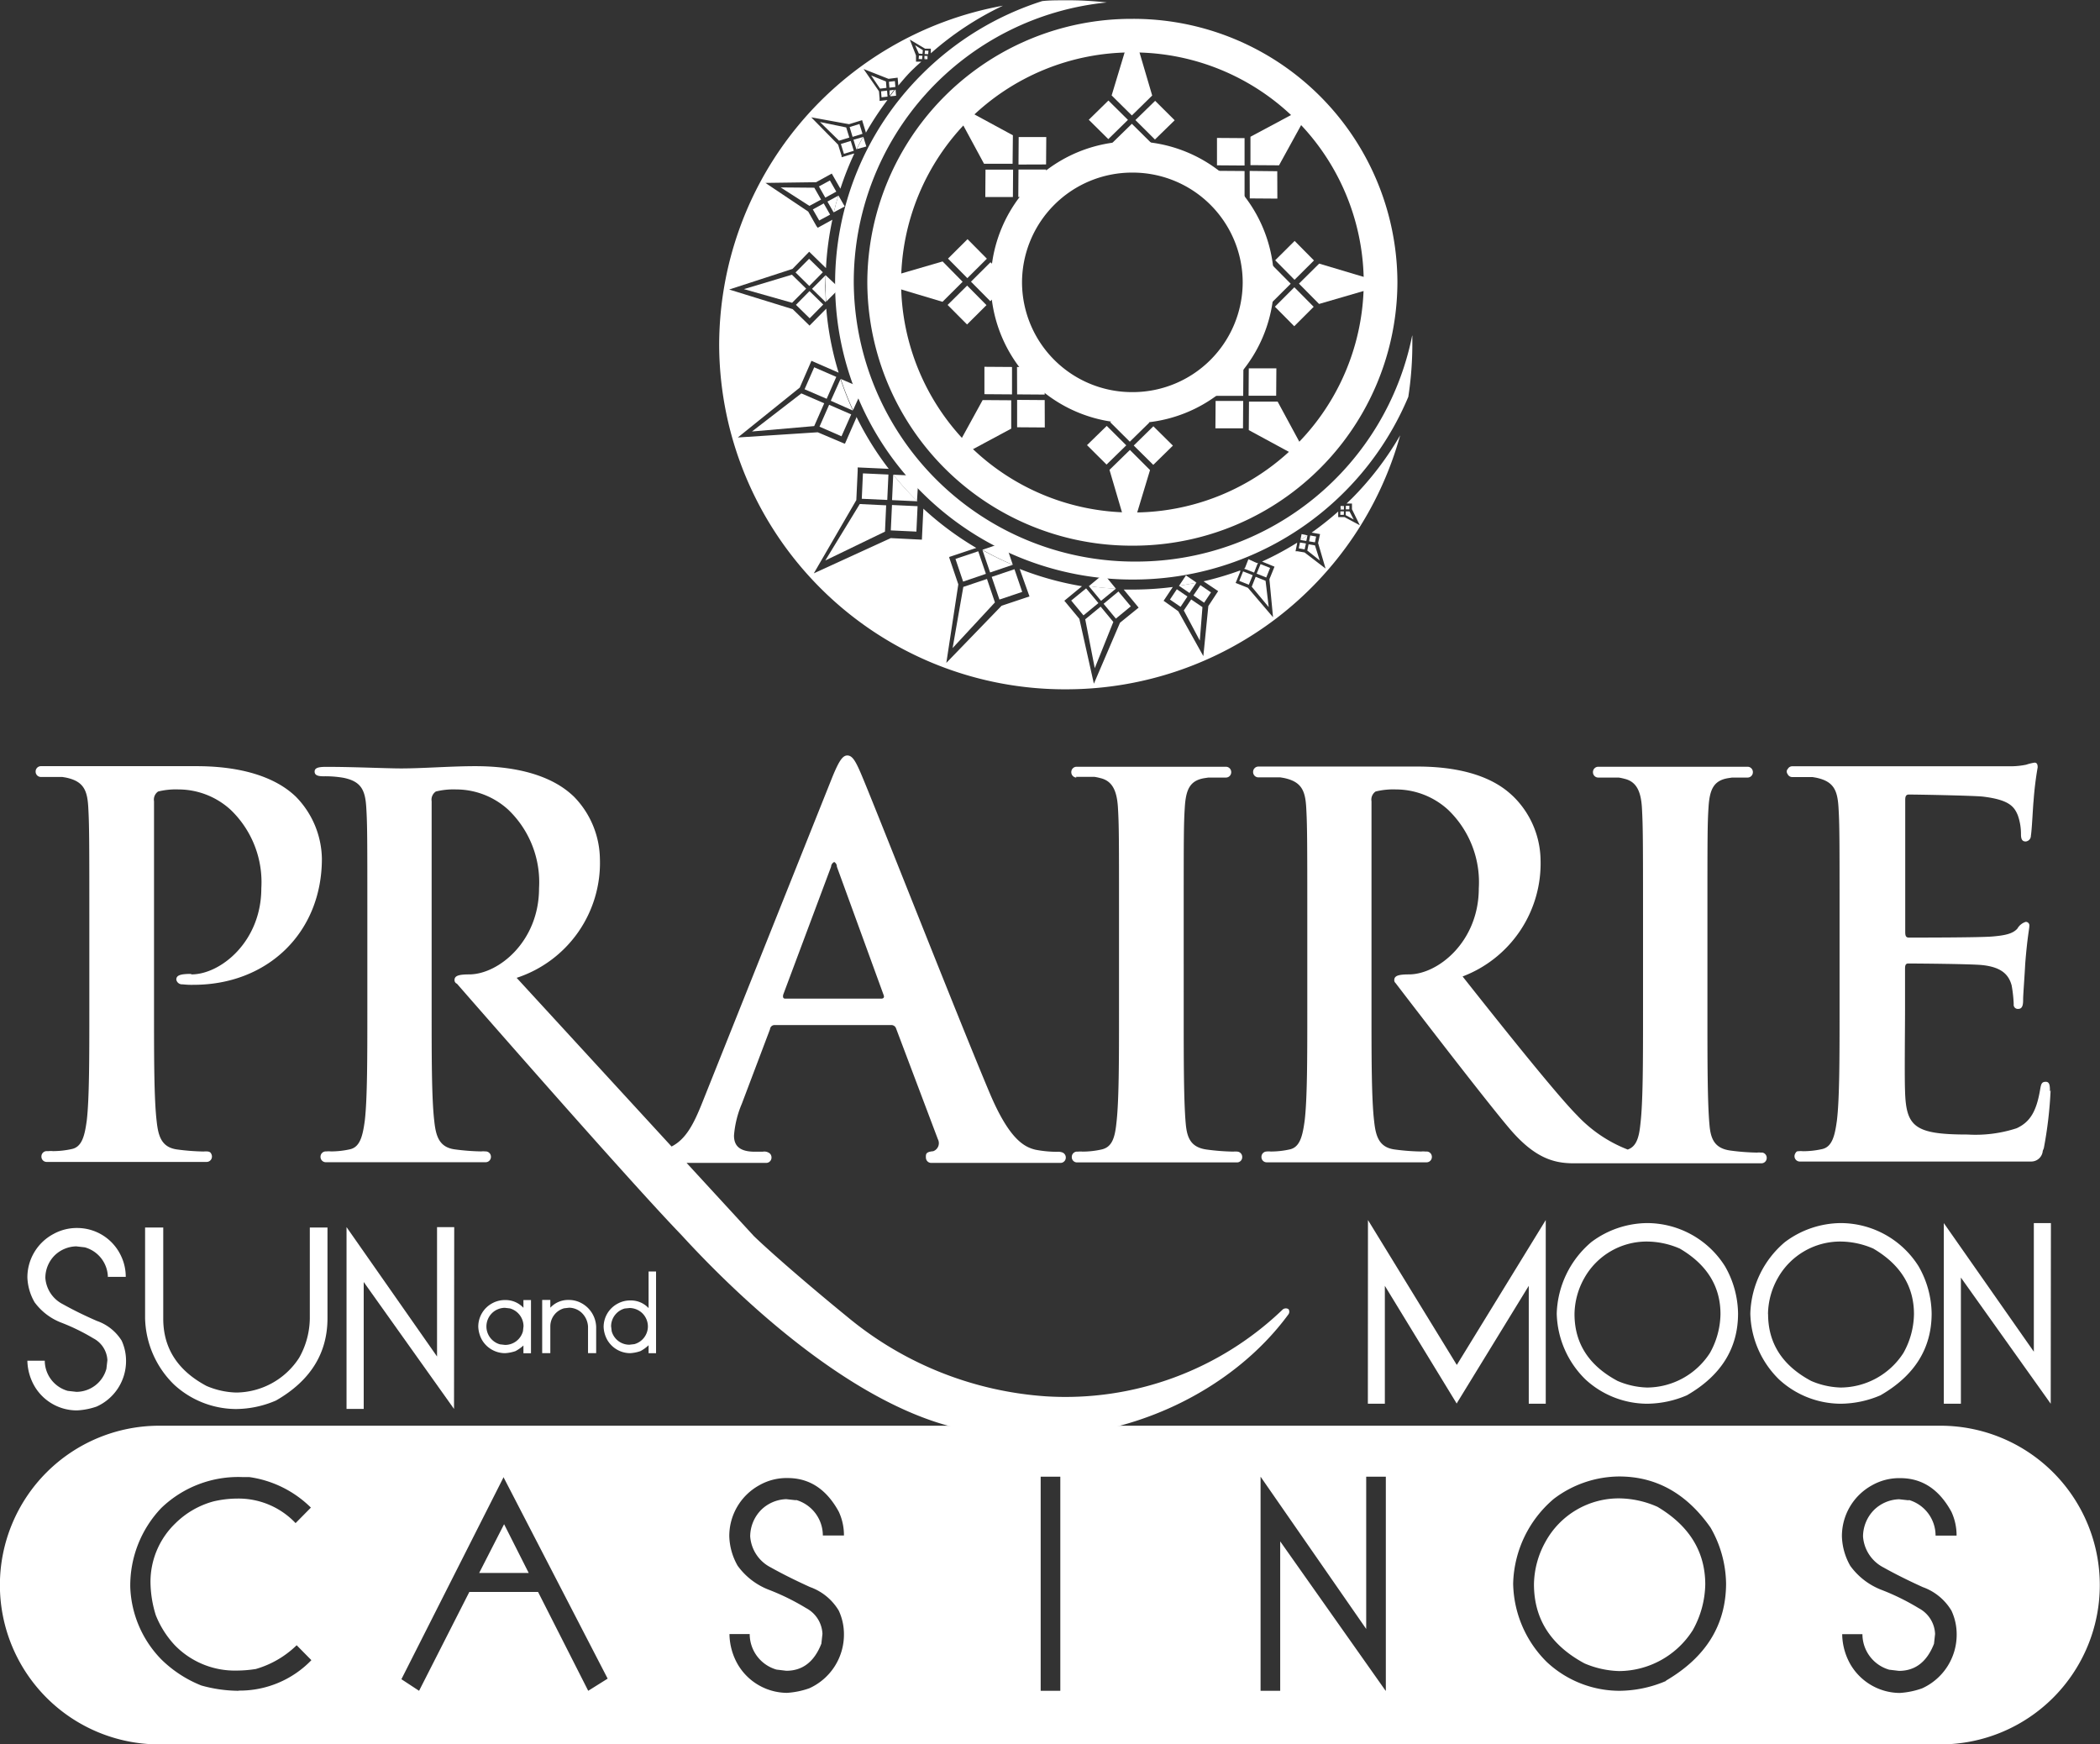 <svg id="Layer_1" data-name="Layer 1" xmlns="http://www.w3.org/2000/svg" viewBox="0 0 213.92 177.66"><rect x="0" y="0" width="213.92" height="177.66" fill="#333333" stroke="none"/><defs><style>.cls-1{fill:#fff;}</style></defs><title>mnc-logo</title><path class="cls-1" d="M-525.46,137.31a31.94,31.94,0,0,1-24.1,8.89,35.42,35.42,0,0,1-20.26-8.07c-4.12-3.36-7.87-6.63-9.55-8.25l-6.86-7.46h8.13a0.54,0.54,0,0,0,.52-0.55,0.56,0.56,0,0,0-.17-0.41,0.88,0.88,0,0,0-.73-0.18h-0.8c-1.65,0-2.12-.69-2.12-1.65a10.32,10.32,0,0,1,.8-3.24l2.87-7.59a0.46,0.46,0,0,1,.48-0.42h11.84a0.51,0.51,0,0,1,.53.37l4.25,11.26a0.87,0.87,0,0,1-.48,1.22c-0.52.05-.74,0.16-0.74,0.47a0.66,0.66,0,0,0,0,.17,0.54,0.54,0,0,0,.52.55h13.21a0.54,0.54,0,0,0,.52-0.55,0.55,0.55,0,0,0-.34-0.51,1.17,1.17,0,0,0-.51-0.07,11.8,11.8,0,0,1-2.23-.21c-1.12-.27-2.66-1-4.68-5.79-3.4-8.07-11.9-29.75-13.17-32.67-0.53-1.22-.85-1.7-1.33-1.7s-0.85.58-1.49,2.12l-13.33,33.36c-0.83,2.06-1.62,3.61-3.08,4.35l-15.78-17.18a12.32,12.32,0,0,0,8.48-12.14,9.24,9.24,0,0,0-2.65-6.32c-0.85-.8-3.42-3.1-10.06-3.1-2.45,0-5.35.23-7.53,0.23-1.49,0-4.83-.16-7.65-0.16-0.8,0-1.17.11-1.17,0.48s0.32,0.48.9,0.48a10.84,10.84,0,0,1,2.07.16c1.75,0.37,2.18,1.22,2.29,3s0.11,3.18.11,11.26v9.34c0,4.89,0,9.09-.26,11.32-0.21,1.54-.48,2.71-1.54,2.92a8.87,8.87,0,0,1-1.91.21,2.08,2.08,0,0,0-.44,0H-623a0.54,0.54,0,0,0-.52.55,0.54,0.54,0,0,0,.52.55h16.32a0.54,0.54,0,0,0,.52-0.55,0.54,0.54,0,0,0-.52-0.55h-0.06a1.93,1.93,0,0,0-.41,0,23,23,0,0,1-2.71-.21c-1.59-.22-1.91-1.38-2.07-2.87-0.27-2.28-.27-6.48-0.27-11.37V85.59a1,1,0,0,1,.43-1,7.5,7.5,0,0,1,2.07-.21,7.89,7.89,0,0,1,5.31,2.07,10.22,10.22,0,0,1,3.13,8c0,5.42-4.14,8.77-7.12,8.77-1.12,0-1.49.16-1.49,0.58a0.39,0.39,0,0,0,.25.37c1.2,1.38,17.55,20.1,22.87,25.6h0c6.71,7.33,18.82,18.4,29.91,20a32.92,32.92,0,0,0,4.45.53c11.05,0.57,21.73-4.62,27.48-12.47a0.47,0.47,0,0,0,0-.51,0.5,0.5,0,0,0-.55,0m-50.94-32,4.89-13.07a0.56,0.56,0,0,1,.32-0.48,0.53,0.53,0,0,1,.27.48l4.78,13.12c0.05,0.16,0,.32-0.27.32h-9.77c-0.21,0-.26-0.16-0.21-0.37m29.83-22.22h1.89a5.09,5.09,0,0,1,.57.12c1.17,0.27,1.7,1.17,1.81,3s0.11,3.18.11,11.26v9.34c0,5.15,0,9.35-.27,11.58-0.16,1.54-.48,2.44-1.54,2.66a8.9,8.9,0,0,1-1.91.21,2.08,2.08,0,0,0-.43,0h-0.14a0.54,0.54,0,0,0-.52.55,0.53,0.53,0,0,0,.52.55h16.32a0.53,0.53,0,0,0,.52-0.55,0.54,0.54,0,0,0-.49-0.55,2,2,0,0,0-.42,0,22.89,22.89,0,0,1-2.71-.21c-1.6-.22-2-1.17-2.13-2.61-0.21-2.28-.21-6.48-0.21-11.63V97.49c0-8.08,0-9.57.11-11.26,0.11-1.86.53-2.76,2-3l0.4-.06h1.81a0.54,0.54,0,0,0,.52-0.55,0.54,0.54,0,0,0-.52-0.55h-15.25a0.54,0.54,0,0,0-.52.55,0.54,0.54,0,0,0,.52.55m-90.2,20c-1.12,0-1.49.16-1.49,0.58a0.59,0.59,0,0,0,.64.48,7.76,7.76,0,0,0,1.12.05c7.54,0,13.07-5.31,13.07-12.85a9.22,9.22,0,0,0-2.66-6.32c-0.85-.8-3.48-3.1-10.12-3.1h-15.86a0.54,0.54,0,0,0-.52.55,0.54,0.54,0,0,0,.52.55h2.2l0.36,0.06c1.75,0.37,2.18,1.22,2.28,3s0.11,3.18.11,11.26v9.34c0,4.89,0,9.09-.26,11.32-0.21,1.54-.48,2.71-1.54,2.92a8.86,8.86,0,0,1-1.91.21,2.07,2.07,0,0,0-.44,0h-0.21a0.54,0.54,0,0,0-.52.55,0.53,0.53,0,0,0,.52.55h16.32a0.54,0.54,0,0,0,.53-0.55,0.57,0.57,0,0,0-.08-0.29,0.36,0.36,0,0,0-.14-0.16h0l0,0a0.5,0.5,0,0,0-.19-0.06,2,2,0,0,0-.44,0,23,23,0,0,1-2.71-.21c-1.59-.22-1.91-1.38-2.07-2.87-0.27-2.28-.27-6.48-0.27-11.37V85.59a1,1,0,0,1,.42-1,7.52,7.52,0,0,1,2.07-.21,7.89,7.89,0,0,1,5.31,2.07,10.21,10.21,0,0,1,3.13,8c0,5.42-4.14,8.77-7.12,8.77m160,18.15h-0.12a2,2,0,0,0-.41,0,23,23,0,0,1-2.71-.21c-1.59-.22-2-1.17-2.12-2.61-0.21-2.28-.21-6.48-0.21-11.63V97.49c0-8.08,0-9.57.11-11.26,0.11-1.86.53-2.76,2-3l0.4-.06h1.6a0.54,0.54,0,0,0,.52-0.55,0.54,0.54,0,0,0-.52-0.55h-15.25a0.54,0.54,0,0,0-.52.55,0.54,0.54,0,0,0,.52.55h2.1a5.21,5.21,0,0,1,.57.12c1.17,0.27,1.7,1.17,1.8,3s0.11,3.18.11,11.26v9.34c0,5.15,0,9.35-.27,11.58-0.14,1.42-.43,2.29-1.29,2.59a14,14,0,0,1-5.16-3.49c-2.26-2.26-9-10.78-11.66-14.14a12.32,12.32,0,0,0,7.94-11.95A9.24,9.24,0,0,0-502,85.11c-0.83-.78-3.2-3-9.53-3.06l-0.16,0H-528a0.54,0.54,0,0,0-.52.55,0.54,0.54,0,0,0,.52.55h2.25l0.36,0.06c1.75,0.37,2.18,1.22,2.28,3s0.11,3.18.11,11.26v9.34c0,4.89,0,9.09-.27,11.32-0.21,1.54-.48,2.71-1.54,2.92a8.83,8.83,0,0,1-1.91.21,2,2,0,0,0-.43,0h0a0.54,0.54,0,0,0-.52.55,0.53,0.53,0,0,0,.52.55h16.32a0.54,0.54,0,0,0,.52-0.55,0.54,0.54,0,0,0-.52-0.55H-511a1.89,1.89,0,0,0-.41,0,23,23,0,0,1-2.71-.21c-1.59-.22-1.91-1.38-2.07-2.87-0.27-2.28-.27-6.48-0.27-11.37V85.59a1,1,0,0,1,.42-1,7.53,7.53,0,0,1,2.07-.21,7.89,7.89,0,0,1,5.31,2.07,10.22,10.22,0,0,1,3.13,8c0,5.42-4.14,8.77-7.12,8.77-1.12,0-1.49.16-1.49,0.58a0.37,0.37,0,0,0,.13.3c0.81,1.06,9.13,11.92,11.64,14.86s4.44,3.47,6.35,3.5h19.3a0.54,0.54,0,0,0,.52-0.55,0.54,0.54,0,0,0-.52-0.55m29.37-6.2c0-.53,0-1-0.42-1s-0.48.21-.58,0.8c-0.37,2.18-1,3.29-2.39,3.93a13.5,13.5,0,0,1-5,.64c-5.42,0-6.27-.8-6.37-4.46-0.06-1.54,0-6.42,0-8.23v-4.2c0-.32.05-0.53,0.32-0.53,1.28,0,6.53.05,7.54,0.16,2,0.21,2.71,1,3,2.07a13.76,13.76,0,0,1,.21,1.91,0.42,0.42,0,0,0,.48.48c0.48,0,.48-0.59.48-1s0.16-2.5.21-3.56c0.21-2.71.42-3.56,0.42-3.87a0.36,0.36,0,0,0-.37-0.43,1.5,1.5,0,0,0-.85.69c-0.48.53-1.27,0.69-2.55,0.8s-7.33.11-8.5,0.11c-0.32,0-.37-0.21-0.37-0.58V85.43c0-.37.1-0.53,0.37-0.53,1.06,0,6.64.11,7.54,0.21,2.65,0.32,3.19,1,3.56,1.91a5.67,5.67,0,0,1,.32,1.91c0,0.48.1,0.75,0.48,0.75a0.58,0.58,0,0,0,.53-0.59c0.11-.64.21-3,0.27-3.51a34.55,34.55,0,0,1,.42-3.45c0-.26-0.05-0.48-0.32-0.48a5.17,5.17,0,0,0-.85.21,7.87,7.87,0,0,1-1.45.16h-22.38a0.51,0.51,0,0,0-.45.27,0.35,0.35,0,0,0-.11.26,0.4,0.4,0,0,0,.08.25,0.52,0.52,0,0,0,.48.32h2.07l0.35,0.06c1.76,0.37,2.18,1.22,2.29,3s0.11,3.18.11,11.26v9.34c0,4.89,0,9.09-.27,11.32-0.21,1.54-.48,2.71-1.54,2.92a8.84,8.84,0,0,1-1.91.21,2.21,2.21,0,0,0-.47,0h-0.09l0,0a0.37,0.37,0,0,0-.21.19,0.57,0.57,0,0,0-.1.31,0.54,0.54,0,0,0,.52.55h23.63a1.18,1.18,0,0,0,1.13-1h0c0-.12.08-0.23,0.12-0.37a41.83,41.83,0,0,0,.69-5.9" transform="translate(656.17 -3.97)"/><path class="cls-1" d="M-645.18,134.08v0a3.21,3.21,0,0,0-2.35-3.06l-0.88-.1a3.26,3.26,0,0,0-2.19.92,3.25,3.25,0,0,0-.95,2.29,3.26,3.26,0,0,0,1.78,2.68q1.61,0.9,3.48,1.71a4.84,4.84,0,0,1,2.51,2,4.92,4.92,0,0,1,.45,2.07,5.08,5.08,0,0,1-3,4.65,7.18,7.18,0,0,1-2,.39,5,5,0,0,1-4.32-2.46,5.43,5.43,0,0,1-.73-2.52v-0.08h1.77v0a3.21,3.21,0,0,0,2.34,3.07l0.88,0.1a3.18,3.18,0,0,0,3.06-2.35l0.1-.88a2.66,2.66,0,0,0-1.43-2.22,20.91,20.91,0,0,0-3.19-1.57,6.07,6.07,0,0,1-2.8-2.11,5.44,5.44,0,0,1-.73-2.51,5,5,0,0,1,2.64-4.43,4.92,4.92,0,0,1,2.46-.62,4.93,4.93,0,0,1,4.47,2.91,4.93,4.93,0,0,1,.45,2.07h-1.84Z" transform="translate(656.17 -3.97)"/><path class="cls-1" d="M-639.54,129v9.29q0,4.5,4.41,6.85a8.24,8.24,0,0,0,3,.67,7.7,7.7,0,0,0,6.44-3.55,8.35,8.35,0,0,0,1.08-4V129h1.8v9.24q0,5.37-5.24,8.38a10.45,10.45,0,0,1-4.09.87,9.37,9.37,0,0,1-6.3-2.49,9.74,9.74,0,0,1-2.95-6.76l0-9.24h1.79Z" transform="translate(656.17 -3.97)"/><polygon class="cls-1" points="35.3 124.99 44.52 138.17 44.52 124.99 46.27 124.99 46.25 143.51 37.05 130.58 37.05 143.51 35.3 143.51 35.3 124.99"/><polygon class="cls-1" points="148.4 142.93 148.4 142.98 141.07 130.97 141.07 142.98 139.34 142.98 139.35 124.27 148.4 139.03 157.46 124.27 157.46 142.98 155.73 142.98 155.73 130.97 148.4 142.93"/><path class="cls-1" d="M-488.4,128.55a9.39,9.39,0,0,1,7.95,4.4,9.88,9.88,0,0,1,1.33,4.81q0,5.33-5.21,8.33a10.42,10.42,0,0,1-4.07.86,9.32,9.32,0,0,1-6.26-2.47,9.69,9.69,0,0,1-2.93-6.72,9.91,9.91,0,0,1,3.53-7.28,9.59,9.59,0,0,1,5.67-1.93m-7.39,9.27q0,4.47,4.39,6.81a8.17,8.17,0,0,0,3,.67,7.66,7.66,0,0,0,6.41-3.53,8.33,8.33,0,0,0,1.07-3.95q0-4.24-4.14-6.67a8.49,8.49,0,0,0-3.34-.72,7.28,7.28,0,0,0-6.39,3.72,7.65,7.65,0,0,0-1,3.67" transform="translate(656.17 -3.97)"/><path class="cls-1" d="M-468.68,128.55a9.39,9.39,0,0,1,7.95,4.4,9.9,9.9,0,0,1,1.33,4.81q0,5.33-5.21,8.33a10.43,10.43,0,0,1-4.07.86,9.32,9.32,0,0,1-6.26-2.47,9.69,9.69,0,0,1-2.93-6.72,9.89,9.89,0,0,1,3.53-7.28,9.59,9.59,0,0,1,5.67-1.93m-7.39,9.27q0,4.47,4.39,6.81a8.17,8.17,0,0,0,3,.67,7.65,7.65,0,0,0,6.4-3.53,8.33,8.33,0,0,0,1.07-3.95q0-4.24-4.14-6.67a8.49,8.49,0,0,0-3.34-.72,7.29,7.29,0,0,0-6.39,3.72,7.63,7.63,0,0,0-1,3.67" transform="translate(656.17 -3.97)"/><polygon class="cls-1" points="198.01 124.58 207.18 137.68 207.18 124.58 208.92 124.58 208.9 142.98 199.75 130.13 199.75 142.98 198.01 142.98 198.01 124.58"/><path class="cls-1" d="M-602.83,141a4,4,0,0,1-.83.59,3.9,3.9,0,0,1-1.06.21,2.73,2.73,0,0,1-2.34-1.33,3,3,0,0,1-.39-1.36,2.7,2.7,0,0,1,1.42-2.39,2.68,2.68,0,0,1,1.33-.33,2.47,2.47,0,0,1,1.85.79v-0.79h0.77v5.42h-0.77V141Zm-3.79-1.92a1.89,1.89,0,0,0,1.38,1.82l0.52,0.06a1.88,1.88,0,0,0,1.82-1.39l0.06-.52a1.9,1.9,0,0,0-1.39-1.81l-0.52-.06a1.91,1.91,0,0,0-1.3.54,1.92,1.92,0,0,0-.57,1.36" transform="translate(656.17 -3.97)"/><path class="cls-1" d="M-596.27,139.09a2.1,2.1,0,0,0-.62-1.38,1.91,1.91,0,0,0-1.3-.54l-0.52.06a1.91,1.91,0,0,0-1.4,1.81v2.76h-0.83v-5.42h0.83v0.79a2.46,2.46,0,0,1,1.85-.79,2.66,2.66,0,0,1,1.33.33,2.85,2.85,0,0,1,1.49,2.42v2.67h-0.83v-2.71Z" transform="translate(656.17 -3.97)"/><path class="cls-1" d="M-590.11,141a3.7,3.7,0,0,1-.82.59,3.84,3.84,0,0,1-1.05.21,2.7,2.7,0,0,1-2.31-1.32,2.91,2.91,0,0,1-.39-1.35,2.68,2.68,0,0,1,1.42-2.37,2.63,2.63,0,0,1,1.32-.33,2.46,2.46,0,0,1,1.84.78v-3.73h0.76v8.32h-0.76V141Zm-0.62-3.26a1.91,1.91,0,0,0-1.29-.54l-0.51.05a1.89,1.89,0,0,0-1.39,1.8l0.06,0.51a1.87,1.87,0,0,0,1.8,1.38l0.51-.06a1.88,1.88,0,0,0,1.38-1.8,1.9,1.9,0,0,0-.57-1.35" transform="translate(656.17 -3.97)"/><polygon class="cls-1" points="117.37 9.73 115.3 11.76 113.24 9.72 115.33 2.8 117.37 9.73"/><polygon class="cls-1" points="119.66 12.25 117.65 14.21 115.66 12.23 117.67 10.27 119.66 12.25"/><polygon class="cls-1" points="114.9 12.21 112.9 14.17 110.91 12.2 112.91 10.24 114.9 12.21"/><polygon class="cls-1" points="117.29 14.58 115.28 16.54 113.3 14.56 115.3 12.61 117.29 14.58"/><polygon class="cls-1" points="103.18 13.78 103.15 16.68 100.24 16.68 96.8 10.32 103.18 13.78"/><polygon class="cls-1" points="106.58 13.96 106.56 16.75 103.75 16.76 103.77 13.96 106.58 13.96"/><polygon class="cls-1" points="103.2 17.28 103.18 20.07 100.37 20.07 100.39 17.28 103.2 17.28"/><polygon class="cls-1" points="106.57 17.27 106.54 20.07 103.73 20.07 103.75 17.27 106.57 17.27"/><polygon class="cls-1" points="96.02 26.63 98.06 28.7 96.01 30.74 89.05 28.66 96.02 26.63"/><polygon class="cls-1" points="98.56 24.36 100.53 26.35 98.54 28.33 96.57 26.34 98.56 24.36"/><polygon class="cls-1" points="98.52 29.09 100.49 31.08 98.51 33.05 96.53 31.06 98.52 29.09"/><polygon class="cls-1" points="100.9 26.71 102.87 28.71 100.88 30.68 98.91 28.69 100.9 26.71"/><polygon class="cls-1" points="100.1 40.75 103.01 40.77 103.01 43.66 96.62 47.09 100.1 40.75"/><polygon class="cls-1" points="100.28 37.36 103.09 37.38 103.09 40.17 100.28 40.15 100.28 37.36"/><polygon class="cls-1" points="103.61 40.73 106.42 40.75 106.43 43.54 103.61 43.52 103.61 40.73"/><polygon class="cls-1" points="103.6 37.38 106.42 37.4 106.42 40.19 103.61 40.17 103.6 37.38"/><polygon class="cls-1" points="113.02 47.86 115.1 45.83 117.15 47.88 115.06 54.79 113.02 47.86"/><polygon class="cls-1" points="110.73 45.34 112.74 43.38 114.73 45.36 112.72 47.32 110.73 45.34"/><polygon class="cls-1" points="115.49 45.38 117.49 43.42 119.48 45.39 117.48 47.35 115.49 45.38"/><polygon class="cls-1" points="113.1 43.01 115.11 41.05 117.09 43.03 115.09 44.99 113.1 43.01"/><polygon class="cls-1" points="127.21 43.81 127.23 40.91 130.15 40.91 133.59 47.27 127.21 43.81"/><polygon class="cls-1" points="123.81 43.63 123.83 40.84 126.64 40.84 126.62 43.63 123.81 43.63"/><polygon class="cls-1" points="127.19 40.31 127.21 37.52 130.02 37.52 130 40.31 127.19 40.31"/><polygon class="cls-1" points="123.82 40.32 123.85 37.52 126.66 37.52 126.64 40.32 123.82 40.32"/><polygon class="cls-1" points="134.37 30.96 132.32 28.89 134.38 26.85 141.34 28.93 134.37 30.96"/><polygon class="cls-1" points="131.84 33.23 129.87 31.24 131.85 29.26 133.82 31.25 131.84 33.23"/><polygon class="cls-1" points="131.87 28.5 129.9 26.51 131.88 24.54 133.85 26.53 131.87 28.5"/><polygon class="cls-1" points="129.49 30.88 127.52 28.88 129.51 26.91 131.48 28.9 129.49 30.88"/><polygon class="cls-1" points="130.29 16.84 127.38 16.82 127.38 13.93 133.77 10.51 130.29 16.84"/><polygon class="cls-1" points="130.12 20.23 127.31 20.21 127.3 17.41 130.11 17.44 130.12 20.23"/><polygon class="cls-1" points="126.78 16.86 123.97 16.84 123.97 14.05 126.78 14.07 126.78 16.86"/><polygon class="cls-1" points="126.78 20.21 123.97 20.19 123.97 17.4 126.78 17.42 126.78 20.21"/><path class="cls-1" d="M-540.82,18.37a14.39,14.39,0,0,0-14.43,14.35,14.39,14.39,0,0,0,14.43,14.35,14.39,14.39,0,0,0,14.43-14.35,14.39,14.39,0,0,0-14.43-14.35m0,25.54a11.21,11.21,0,0,1-11.24-11.18,11.21,11.21,0,0,1,11.24-11.18,11.21,11.21,0,0,1,11.24,11.18,11.21,11.21,0,0,1-11.24,11.18" transform="translate(656.17 -3.97)"/><path class="cls-1" d="M-540.82,5.89a26.91,26.91,0,0,0-27,26.83,26.91,26.91,0,0,0,27,26.83,26.9,26.9,0,0,0,27-26.83,26.9,26.9,0,0,0-27-26.83m0,50.28a23.5,23.5,0,0,1-23.56-23.43A23.5,23.5,0,0,1-540.82,9.31a23.5,23.5,0,0,1,23.57,23.43,23.5,23.5,0,0,1-23.57,23.43" transform="translate(656.17 -3.97)"/><path class="cls-1" d="M-518.43,54.71l-0.57.55h0.55v0.08l0,0.5,0.8,1.63-1.56-.83h-0.64V56.07a31.47,31.47,0,0,1-2.71,2.15l0.86,0.15-0.2.91,0.76,2.6-2.14-1.64-0.72-.12h0l-0.2,0,0.16-.78,0-.09a31.32,31.32,0,0,1-3.57,1.92l1.27,0.52-0.52,1.28,0.37,3.87-2.56-3-1.11-.44h0l-0.14-.05,0.47-1.16h0l0-.12a31.26,31.26,0,0,1-3.74,1.11l1.49,1-1,1.52-0.51,5.1-2.55-4.57-1.4-1,0,0-0.1-.06,0.94-1.41h0l0,0a31.81,31.81,0,0,1-3.79.26c-0.41,0-.81,0-1.21,0l1.52,1.84-1.9,1.54-2.66,6.21L-546.22,67l-1.47-1.77,0,0-0.06-.07,1.8-1.48h0l0,0a31.24,31.24,0,0,1-6.35-1.76l1,2.8-2.84.95-5.63,5.82,1.22-8-0.92-2.71,0-.08,2.75-.92h0a31.45,31.45,0,0,1-5.39-4l-0.15,3.16-3.17-.16-7.84,3.59,4.33-7.46,0.14-3V51.58l3.08,0.14h0.08a31.13,31.13,0,0,1-3.29-5.3l0,0.08h0l-1.16,2.65-0.07,0L-572.87,48l-8.14.53,6.31-5.08,1.19-2.73,2.77,1.21A30.89,30.89,0,0,1-572,35.41l-0.07.07h0l-1.64,1.66-0.06-.07,0,0-1.65-1.61-6.47-2,6.45-2.1,1.7-1.75,1.71,1.67a31,31,0,0,1,.65-4.93h0l-1.49.82L-573,27l0,0-0.84-1.48-4.36-2.92,5.16-.07,1.6-.88,0.88,1.54a30.84,30.84,0,0,1,1.41-3.57l-0.09,0h0l-1.2.37,0-.14v0l-0.35-1.14-2.74-2.79,3.85,0.7,1.33-.41,0.39,1.27a31.18,31.18,0,0,1,2.19-3.32h0l-0.8.09V14l-0.06-.73L-568.2,11l2.54,1,0.93-.12,0.07,0.8c0.52-.61,1-1.2,1.61-1.76,0.23-.23.49-0.45,0.73-0.67l-0.45,0h-0.09l0-.2h0l0-.43L-563.49,8l1.56,0.93,0.5,0h0.08l0,0.47A31.31,31.31,0,0,1-554,4.55,35.16,35.16,0,0,0-582.91,39.3a35.21,35.21,0,0,0,35.53,34.88,35.29,35.29,0,0,0,33.84-25.87A31.33,31.33,0,0,1-518.43,54.71Z" transform="translate(656.17 -3.97)"/><polygon class="cls-1" points="84.07 57.09 90.15 54.15 90.27 51.47 87.58 51.34 84.07 57.09"/><rect class="cls-1" x="-568.34" y="52.24" width="2.59" height="2.6" transform="translate(61.58 -519.33) rotate(-87.38)"/><rect class="cls-1" x="-565.39" y="55.47" width="2.59" height="2.61" transform="translate(61.77 -513.34) rotate(-87.32)"/><path class="cls-1" d="M-562.6,52.44l-2.58-.12A31.41,31.41,0,0,0-562.76,55l0,0h0Z" transform="translate(656.17 -3.97)"/><path class="cls-1" d="M-565.18,52.32h0l-0.12,2.59,2.59,0.12,0,0A31.41,31.41,0,0,1-565.18,52.32Z" transform="translate(656.17 -3.97)"/><polygon class="cls-1" points="97.04 66.01 101.35 61.36 100.54 58.97 98.13 59.78 97.04 66.01"/><polygon class="cls-1" points="98.11 59.24 100.43 58.45 99.65 56.15 97.33 56.93 98.11 59.24"/><polygon class="cls-1" points="104.13 60.29 103.34 57.98 101.02 58.76 101.81 61.07 104.13 60.29"/><path class="cls-1" d="M-553.78,59.18l-2.32.79v0A31.3,31.3,0,0,0-553,61.5h0Z" transform="translate(656.17 -3.97)"/><path class="cls-1" d="M-555.31,62.28l2.3-.78A31.3,31.3,0,0,1-556.09,60Z" transform="translate(656.17 -3.97)"/><polygon class="cls-1" points="111.52 68.06 113.41 63.35 112.12 61.79 110.55 63.08 111.52 68.06"/><polygon class="cls-1" points="110.37 62.68 111.89 61.43 110.64 59.93 109.12 61.17 110.37 62.68"/><polygon class="cls-1" points="115.19 61.76 113.93 60.25 112.42 61.5 113.67 63.01 115.19 61.76"/><path class="cls-1" d="M-543.74,62.42l-1.51,1.25c0.91,0.13,1.83.22,2.76,0.27h0Z" transform="translate(656.17 -3.97)"/><path class="cls-1" d="M-545.26,63.66l1.25,1.51,1.51-1.24c-0.93-.05-1.85-0.14-2.76-0.27h0Z" transform="translate(656.17 -3.97)"/><polygon class="cls-1" points="122.22 65.25 122.49 61.84 121.34 61.06 120.59 62.18 122.22 65.25"/><polygon class="cls-1" points="120.26 61.81 120.96 60.76 119.88 60.02 119.18 61.07 120.26 61.81"/><polygon class="cls-1" points="123.36 60.34 122.28 59.6 121.57 60.65 122.66 61.39 123.36 60.34"/><path class="cls-1" d="M-536.06,63.63h0c0.6-.09,1.2-0.19,1.78-0.31l-1.08-.74Z" transform="translate(656.17 -3.97)"/><path class="cls-1" d="M-535,64.37l0.7-1.05h0c-0.59.12-1.18,0.22-1.78,0.31Z" transform="translate(656.17 -3.97)"/><polygon class="cls-1" points="129.24 61.84 128.92 59.16 127.91 58.75 127.51 59.76 129.24 61.84"/><polygon class="cls-1" points="127.21 59.56 127.61 58.59 126.63 58.2 126.24 59.17 127.21 59.56"/><polygon class="cls-1" points="129.38 57.85 128.41 57.46 128.01 58.43 128.99 58.82 129.38 57.85"/><path class="cls-1" d="M-529,60.93l-0.39,1q0.69-.27,1.36-0.56h0Z" transform="translate(656.17 -3.97)"/><path class="cls-1" d="M-529.42,61.9l1,0.39,0.39-1q-0.67.3-1.36,0.56v0Z" transform="translate(656.17 -3.97)"/><polygon class="cls-1" points="133.95 55.55 133.3 55.44 133.17 56.08 134.44 57.09 133.95 55.55"/><polygon class="cls-1" points="133.03 55.36 132.42 55.26 132.3 55.85 132.9 55.96 133.03 55.36"/><polygon class="cls-1" points="134.07 54.65 133.47 54.54 133.35 55.14 133.95 55.24 134.07 54.65"/><path class="cls-1" d="M-523.58,58.37l-0.12.6h0l0.72-.47v0Z" transform="translate(656.17 -3.97)"/><path class="cls-1" d="M-523.1,59.07l0.12-.57-0.72.47Z" transform="translate(656.17 -3.97)"/><polygon class="cls-1" points="137.47 52.09 137.09 52.09 137.08 52.47 137.9 52.92 137.47 52.09"/><polygon class="cls-1" points="136.9 52.09 136.54 52.09 136.53 52.44 136.89 52.44 136.9 52.09"/><polygon class="cls-1" points="137.46 51.52 137.1 51.52 137.09 51.88 137.45 51.88 137.46 51.52"/><path class="cls-1" d="M-519.62,55.85l0.36-.34h-0.35v0.34Z" transform="translate(656.17 -3.97)"/><path class="cls-1" d="M-519.62,55.87h0.35V55.51h0l-0.36.34v0Z" transform="translate(656.17 -3.97)"/><polygon class="cls-1" points="81.63 40.07 76.6 43.95 82.94 43.4 83.96 41.08 81.63 40.07"/><polygon class="cls-1" points="83.48 43.46 85.72 44.44 86.71 42.21 84.46 41.23 83.48 43.46"/><polygon class="cls-1" points="84.21 40.62 85.19 38.39 82.94 37.41 81.96 39.65 84.21 40.62"/><path class="cls-1" d="M-570.52,42.57a30.83,30.83,0,0,0,1.25,3.17l1-2.2Z" transform="translate(656.17 -3.97)"/><path class="cls-1" d="M-570.54,42.56l-1,2.23,2.25,1v0a30.83,30.83,0,0,1-1.25-3.17h0Z" transform="translate(656.17 -3.97)"/><polygon class="cls-1" points="80.67 27.98 75.78 29.45 80.69 30.84 82.12 29.4 80.67 27.98"/><polygon class="cls-1" points="81.08 31.05 82.48 32.42 83.86 31.02 82.46 29.65 81.08 31.05"/><polygon class="cls-1" points="81.04 27.75 82.44 29.13 83.82 27.73 82.42 26.36 81.04 27.75"/><path class="cls-1" d="M-572.07,32c0,0.34,0,.68,0,1,0,0.57,0,1.14.06,1.7l1.36-1.37Z" transform="translate(656.17 -3.97)"/><path class="cls-1" d="M-572.07,32h0l-1.38,1.39,1.4,1.37,0,0c0-.56-0.06-1.13-0.06-1.7C-572.09,32.67-572.08,32.33-572.07,32Z" transform="translate(656.17 -3.97)"/><polygon class="cls-1" points="82.95 19.12 79.52 19.09 82.45 20.97 83.64 20.33 82.95 19.12"/><polygon class="cls-1" points="82.8 21.33 83.45 22.46 84.56 21.86 83.91 20.72 82.8 21.33"/><polygon class="cls-1" points="83.42 18.99 84.07 20.13 85.19 19.52 84.54 18.38 83.42 18.99"/><path class="cls-1" d="M-570.12,25l-0.65-1.13h0c-0.17.57-.32,1.14-0.46,1.72v0Z" transform="translate(656.17 -3.97)"/><path class="cls-1" d="M-571.88,24.5l0.64,1.12c0.14-.58.29-1.15,0.46-1.72Z" transform="translate(656.17 -3.97)"/><polygon class="cls-1" points="86.2 12.98 83.53 12.43 85.47 14.33 86.52 14.01 86.2 12.98"/><rect class="cls-1" x="-570.4" y="18.43" width="1.05" height="1.05" transform="translate(625.52 -170.39) rotate(-17.07)"/><polygon class="cls-1" points="86.55 12.94 86.85 13.94 87.86 13.63 87.55 12.63 86.55 12.94"/><path class="cls-1" d="M-567.92,18.89l-0.31-1h0q-0.34.62-.66,1.27v0Z" transform="translate(656.17 -3.97)"/><path class="cls-1" d="M-569.23,18.2l0.3,1q0.31-.64.66-1.27Z" transform="translate(656.17 -3.97)"/><polygon class="cls-1" points="90.25 8.3 88.74 7.69 89.65 9.03 90.3 8.95 90.25 8.3"/><polygon class="cls-1" points="89.75 9.3 89.8 9.91 90.41 9.84 90.36 9.23 89.75 9.3"/><polygon class="cls-1" points="90.55 8.33 90.6 8.93 91.21 8.86 91.16 8.26 90.55 8.33"/><path class="cls-1" d="M-564.89,13.72l-0.05-.61H-565l-0.47.6v0.07Z" transform="translate(656.17 -3.97)"/><path class="cls-1" d="M-565.55,13.18l0,0.54,0.47-.6Z" transform="translate(656.17 -3.97)"/><polygon class="cls-1" points="93.6 5.46 93.97 5.49 94.01 5.11 93.22 4.61 93.6 5.46"/><polygon class="cls-1" points="93.58 6.01 93.93 6.03 93.97 5.68 93.61 5.66 93.58 6.01"/><polygon class="cls-1" points="94.19 5.5 94.55 5.52 94.58 5.17 94.22 5.15 94.19 5.5"/><path class="cls-1" d="M-561.69,10l0-.35h0L-562,10v0Z" transform="translate(656.17 -3.97)"/><path class="cls-1" d="M-562,9.66l0,0.33,0.33-.31Z" transform="translate(656.17 -3.97)"/><path class="cls-1" d="M-512.32,38.17a28.67,28.67,0,0,1-28,23,28.62,28.62,0,0,1-28.88-28.36A28.6,28.6,0,0,1-543.42,4.22,35.55,35.55,0,0,0-547.83,4c-0.73,0-1.45,0-2.17.08a30.33,30.33,0,0,0-12.35,7.55A30,30,0,0,0-571.1,33a30,30,0,0,0,9,21.29A30.34,30.34,0,0,0-540.55,63a30.35,30.35,0,0,0,21.41-9,30.26,30.26,0,0,0,6.43-9.61,35.52,35.52,0,0,0,.41-5.56c0-.23,0-0.45,0-0.68" transform="translate(656.17 -3.97)"/><polygon class="cls-1" points="48.81 160.22 53.86 160.22 51.35 155.25 48.81 160.22"/><path class="cls-1" d="M-487.33,157.45a9.83,9.83,0,0,0-3.9-.86,8.51,8.51,0,0,0-7.5,4.41,9.14,9.14,0,0,0-1.18,4.34c0,3.53,1.71,6.21,5.15,8.06a9.59,9.59,0,0,0,3.53.78,8.94,8.94,0,0,0,7.5-4.17,9.88,9.88,0,0,0,1.27-4.67C-482.47,162-484.1,159.37-487.33,157.45Z" transform="translate(656.17 -3.97)"/><path class="cls-1" d="M-458.47,149.19H-639.95a16.23,16.23,0,0,0-16.23,16.23,16.23,16.23,0,0,0,16.22,16.23h181.47a16.23,16.23,0,0,0,16.22-16.23A16.23,16.23,0,0,0-458.47,149.19Zm-173.4,27a14.33,14.33,0,0,1-3.79-.54,12.26,12.26,0,0,1-4.09-2.67,11.1,11.1,0,0,1-3.15-7.34,11.45,11.45,0,0,1,3.15-8.06,11.3,11.3,0,0,1,8.26-3.16l0.71,0a11.14,11.14,0,0,1,6.28,3.11l-1.56,1.58a8,8,0,0,0-5.93-2.5,10.81,10.81,0,0,0-2.44.29,8.78,8.78,0,0,0-3.87,2.23,8.26,8.26,0,0,0-2.54,6,11.59,11.59,0,0,0,.54,3.36,9.75,9.75,0,0,0,1.94,3.06,8.52,8.52,0,0,0,6.3,2.58,12.88,12.88,0,0,0,1.95-.16,9.92,9.92,0,0,0,4.16-2.42l1.5,1.52A10.15,10.15,0,0,1-631.87,176.17Zm35.62,0v0l-5.11-10.07h-7l-5.12,10.07v0l-1.8-1.18,10.42-20.6v0.06l10.59,20.48Zm21.17-19.41-1-.11a3.82,3.82,0,0,0-2.55,1.09,3.88,3.88,0,0,0-1.12,2.7,3.85,3.85,0,0,0,2.09,3.16c1.25,0.7,2.61,1.37,4,2a5.6,5.6,0,0,1,2.93,2.4,5.69,5.69,0,0,1,.53,2.44,6,6,0,0,1-3.52,5.47,8.28,8.28,0,0,1-2.29.47,5.86,5.86,0,0,1-5-2.89,6.38,6.38,0,0,1-.85-3v-0.1h2.06v0a3.77,3.77,0,0,0,2.73,3.62l1,0.12c1.66,0,2.85-.92,3.57-2.76l0.11-1a3.11,3.11,0,0,0-1.66-2.62,23.76,23.76,0,0,0-3.72-1.84,7.05,7.05,0,0,1-3.26-2.48,6.4,6.4,0,0,1-.85-3,5.9,5.9,0,0,1,3.08-5.21,5.59,5.59,0,0,1,2.87-.72q3.33,0,5.2,3.42a5.66,5.66,0,0,1,.53,2.43h-2.15v0A3.77,3.77,0,0,0-575.08,156.75Zm26.92,19.41h-2V154.38h2v21.79Zm33.14,0-10.74-15.22v15.22h-2V154.38L-517,169.89V154.38h2v21.79Zm28.56-1a12.26,12.26,0,0,1-4.77,1,10.86,10.86,0,0,1-7.37-2.93,11.5,11.5,0,0,1-3.43-8,11.69,11.69,0,0,1,4.14-8.62,11.11,11.11,0,0,1,6.66-2.28q5.66,0,9.31,5.21a11.74,11.74,0,0,1,1.58,5.69C-480.35,169.49-482.4,172.78-486.47,175.16Zm24.74-18.4-1-.11a3.82,3.82,0,0,0-2.55,1.09,3.88,3.88,0,0,0-1.12,2.7,3.86,3.86,0,0,0,2.09,3.16c1.25,0.7,2.61,1.37,4,2a5.59,5.59,0,0,1,2.92,2.4,5.69,5.69,0,0,1,.53,2.44,6,6,0,0,1-3.52,5.47,8.29,8.29,0,0,1-2.29.47,5.87,5.87,0,0,1-5-2.89,6.38,6.38,0,0,1-.85-3v-0.1h2.06v0a3.77,3.77,0,0,0,2.72,3.62l1,0.12c1.66,0,2.85-.92,3.57-2.76l0.11-1a3.1,3.1,0,0,0-1.66-2.62,23.71,23.71,0,0,0-3.72-1.84,7.06,7.06,0,0,1-3.26-2.48,6.4,6.4,0,0,1-.85-3,5.9,5.9,0,0,1,3.08-5.21,5.6,5.6,0,0,1,2.87-.72q3.33,0,5.2,3.42a5.67,5.67,0,0,1,.53,2.43H-459v0A3.78,3.78,0,0,0-461.73,156.75Z" transform="translate(656.17 -3.97)"/></svg>